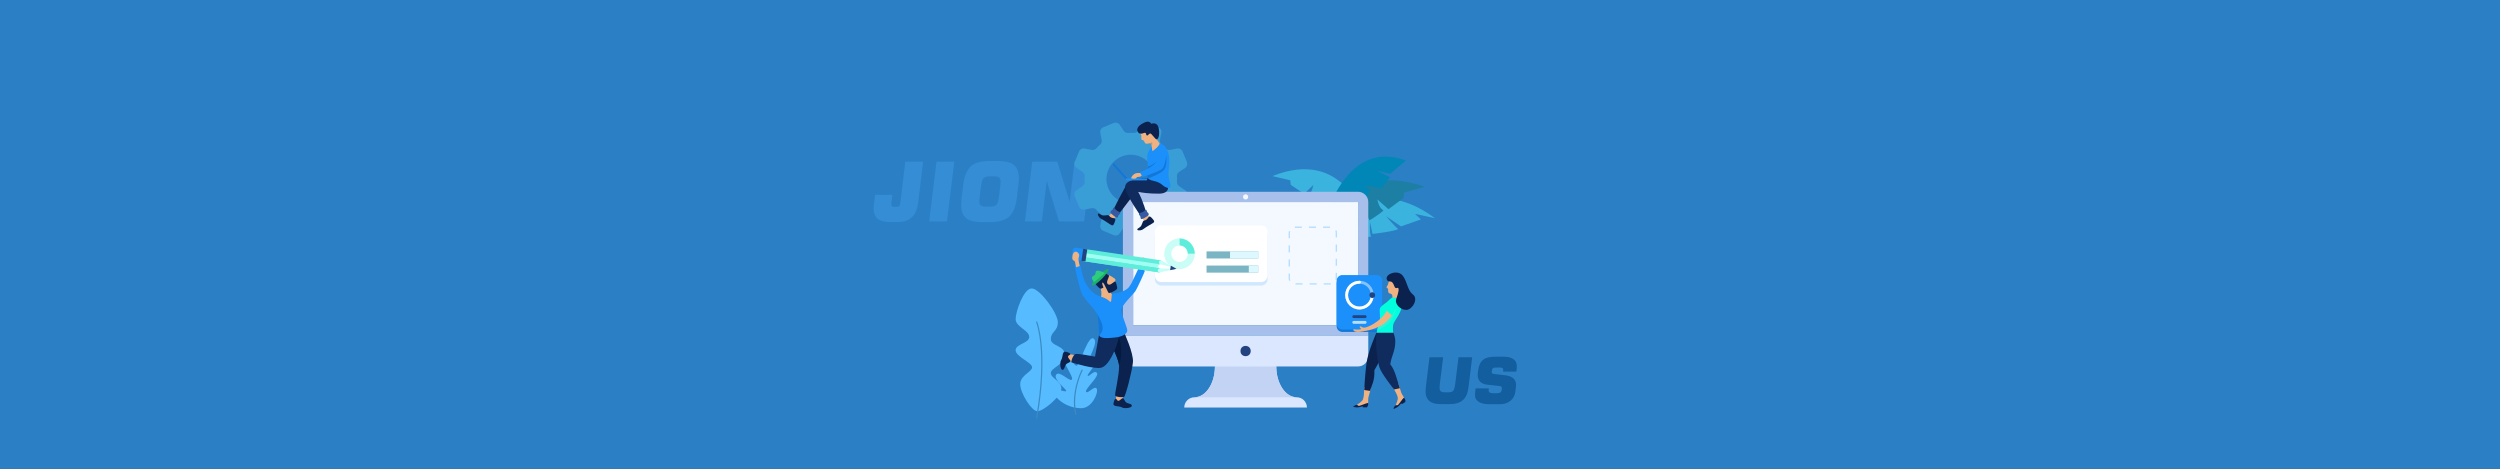 <?xml version="1.0" encoding="UTF-8"?>
<svg width="1920px" height="360px" viewBox="0 0 1920 360" version="1.1" xmlns="http://www.w3.org/2000/svg" xmlns:xlink="http://www.w3.org/1999/xlink">
    <rect x="0" y="0" width="1920" height="360" fill="#333333" stroke="none"/>
    <!-- Generator: Sketch 52.1 (67048) - http://www.bohemiancoding.com/sketch -->
    <title>us_banner</title>
    <desc>Created with Sketch.</desc>
    <defs>
        <rect id="path-1" x="0" y="0" width="1920" height="360"></rect>
    </defs>
    <g id="Page-1" stroke="none" stroke-width="1" fill="none" fill-rule="evenodd">
        <g id="人才招聘">
            <g id="Group-6">
                <mask id="mask-2" fill="white">
                    <use xlink:href="#path-1"></use>
                </mask>
                <use id="Rectangle-Copy-5" fill="#2B7FC5" fill-rule="nonzero" xlink:href="#path-1"></use>
                <path d="M708.958,124.199 L705.115,155.699 C703.897,165.569 698.752,170.504 689.68,170.504 L684.01,170.504 C679.768,170.504 676.639,169.832 674.623,168.488 C672.187,166.808 670.969,163.973 670.969,159.983 C670.969,159.017 671.053,157.883 671.221,156.581 L672.103,149.651 L685.333,149.651 L684.64,155.321 C684.556,155.993 684.514,156.518 684.514,156.896 C684.514,158.198 685.186,158.849 686.53,158.849 L688.735,158.849 C689.785,158.849 690.499,158.513 690.877,157.841 C691.129,157.379 691.339,156.539 691.507,155.321 L695.287,124.199 L708.958,124.199 Z M732.898,124.199 L727.291,170 L713.62,170 L719.227,124.199 L732.898,124.199 Z M782.479,137.051 C782.479,138.563 782.353,140.348 782.101,142.406 L780.967,151.73 C780.127,158.534 778.216,163.343 775.234,166.157 C772.126,169.097 767.191,170.567 760.429,170.567 L754.381,170.567 C748.921,170.567 744.973,169.706 742.537,167.984 C739.639,165.926 738.19,162.314 738.19,157.148 C738.19,155.594 738.316,153.788 738.568,151.73 L739.702,142.406 C740.542,135.56 742.453,130.72 745.435,127.885 C748.417,125.049 753.31,123.632 760.114,123.632 L766.162,123.632 C771.622,123.632 775.591,124.493 778.069,126.215 C781.009,128.273 782.479,131.885 782.479,137.051 Z M768.493,139.634 C768.493,137.828 767.989,136.631 766.981,136.043 C766.225,135.581 764.86,135.35 762.886,135.35 L760.618,135.35 C757.762,135.35 755.872,136.001 754.948,137.303 C754.318,138.185 753.793,140.222 753.373,143.414 L752.428,150.785 C752.218,152.423 752.113,153.662 752.113,154.502 C752.113,156.308 752.617,157.505 753.625,158.093 C754.381,158.555 755.746,158.786 757.72,158.786 L759.988,158.786 C762.802,158.786 764.692,158.135 765.658,156.833 C766.288,155.951 766.813,153.935 767.233,150.785 L768.178,143.414 C768.388,141.776 768.493,140.516 768.493,139.634 Z M838.234,124.199 L832.627,170 L813.286,170 L803.899,139.004 L800.119,170 L787.141,170 L792.748,124.199 L812.026,124.199 L821.476,154.88 L825.256,124.199 L838.234,124.199 Z" id="JION" fill="#358DD6" mask="url(#mask-2)"></path>
                <path d="M1130.621,274.377 L1128.024,295.79 C1127.697,298.534 1127.305,300.592 1126.848,301.964 C1125.541,305.949 1122.977,308.497 1119.155,309.608 C1117.358,310.131 1115.039,310.392 1112.197,310.392 L1107.493,310.392 C1104.814,310.392 1102.691,310.163 1101.123,309.706 C1098.836,309.053 1097.17,307.828 1096.125,306.031 C1095.276,304.594 1094.851,302.781 1094.851,300.592 C1094.851,299.547 1094.982,297.946 1095.243,295.79 L1097.84,274.377 L1108.326,274.377 L1105.778,295.055 C1105.647,296.1 1105.582,296.982 1105.582,297.701 C1105.582,299.204 1105.974,300.2 1106.758,300.69 C1107.379,301.115 1108.489,301.327 1110.09,301.327 L1111.854,301.327 C1113.977,301.327 1115.382,300.927 1116.068,300.127 C1116.754,299.326 1117.26,297.636 1117.587,295.055 L1120.135,274.377 L1130.621,274.377 Z M1164.921,281.384 C1164.921,281.907 1164.905,282.299 1164.872,282.56 L1164.529,285.402 L1154.386,285.402 L1154.484,284.569 C1154.582,283.622 1154.41,283.001 1153.969,282.707 C1153.528,282.413 1152.785,282.266 1151.74,282.266 L1149.535,282.266 C1148.424,282.266 1147.657,282.331 1147.232,282.462 C1146.448,282.723 1145.991,283.279 1145.86,284.128 L1145.664,285.549 C1145.533,286.398 1145.925,286.921 1146.84,287.117 C1147.199,287.182 1147.885,287.28 1148.898,287.411 L1155.856,288.195 C1161.507,288.816 1164.333,291.315 1164.333,295.692 C1164.333,295.855 1164.317,296.092 1164.284,296.402 C1164.251,296.713 1164.235,296.95 1164.235,297.113 L1163.843,300.445 C1163.484,303.581 1162.218,306.031 1160.045,307.795 C1157.873,309.559 1155.186,310.441 1151.985,310.441 L1144.194,310.441 C1140.307,310.441 1137.448,309.82 1135.619,308.579 C1133.594,307.272 1132.663,305.361 1132.826,302.846 L1132.924,301.18 L1133.267,298.289 L1143.41,298.289 L1143.312,299.122 C1143.279,299.416 1143.263,299.612 1143.263,299.71 C1143.263,300.69 1143.688,301.36 1144.537,301.719 C1145.06,301.915 1145.925,302.013 1147.134,302.013 L1149.535,302.013 C1151.789,302.013 1153.014,301.311 1153.21,299.906 L1153.406,298.387 C1153.537,297.472 1153.177,296.884 1152.328,296.623 C1151.903,296.492 1151.217,296.378 1150.27,296.28 L1142.626,295.496 C1137.465,294.973 1134.884,292.442 1134.884,287.901 C1134.884,287.28 1134.933,286.611 1135.031,285.892 L1135.325,283.736 C1135.815,280.241 1137.203,277.644 1139.49,275.945 C1141.319,274.606 1144.39,273.936 1148.702,273.936 L1154.435,273.936 C1161.426,273.936 1164.921,276.419 1164.921,281.384 Z" id="US" fill="#135E9E" mask="url(#mask-2)"></path>
                <g id="Group-7" mask="url(#mask-2)">
                    <g transform="translate(780, 93)">
                        <g id="plant_7_" transform="translate(0, 128)">
                            <path d="M50.375,92.501 C59,92.501 63.891,79.984 62.218,77.399 C60.545,74.814 55.267,81.923 54.108,79.855 C52.95,77.787 64.578,67.962 62.433,65.377 C60.287,62.791 56.297,68.738 55.396,67.575 C54.494,66.411 64.723,56.199 62.698,53.743 C60.674,51.287 58.458,57.75 56.67,56.329 C54.881,54.907 64.149,41.98 59.902,39.007 C55.654,36.034 49.346,59.173 46.901,59.819 C44.455,60.466 38.276,46.505 35.444,49.348 C32.612,52.193 45.227,68.868 43.168,70.548 C41.108,72.228 33.513,63.18 31.067,66.799 C28.621,70.419 39.563,78.304 38.791,79.338 C38.018,80.372 29.78,76.494 28.879,79.209 C27.976,81.923 36.859,92.501 50.375,92.501 Z" id="Path" fill="#56BBFF" fill-rule="nonzero"></path>
                            <path d="M46.202,97.537 C45.988,97.537 45.794,97.389 45.744,97.17 C41.888,80.319 50.513,63.262 50.6,63.092 C50.719,62.86 51.003,62.769 51.234,62.889 C51.465,63.008 51.555,63.293 51.436,63.525 C51.35,63.692 42.883,80.451 46.661,96.959 C46.718,97.213 46.56,97.467 46.307,97.525 C46.273,97.533 46.238,97.537 46.202,97.537 Z" id="Path" fill="#3A8BC2" fill-rule="nonzero"></path>
                            <path d="M35.136,77.43 C35.136,71.377 27.051,69.606 27.051,65.472 C27.051,61.338 37.783,59.124 37.783,51.594 C37.783,44.065 27.051,45.099 27.051,39.341 C27.051,33.584 32.417,33.584 32.417,26.498 C32.417,19.411 18.524,0.514 12.349,0.514 C6.175,0.514 0,18.23 0,24.136 C0,30.041 10.438,32.698 10.438,37.717 C10.438,42.736 0,43.048 0,47.986 C0,52.924 12.643,57.378 12.643,61.043 C12.643,64.709 3.528,67.096 3.528,74.035 C3.528,80.973 12.327,94.851 16.759,94.851 C21.191,94.851 35.136,83.483 35.136,77.43 Z" id="Path" fill="#56BBFF" fill-rule="nonzero"></path>
                            <path d="M16.172,100.49 C16.145,100.49 16.117,100.488 16.09,100.483 C15.835,100.438 15.664,100.193 15.709,99.936 C20.332,73.449 20.087,54.877 19.066,43.962 C17.965,32.172 15.758,26.582 15.736,26.527 C15.638,26.285 15.755,26.01 15.996,25.912 C16.237,25.814 16.512,25.931 16.608,26.173 C16.701,26.404 18.889,31.948 20.004,43.874 C21.029,54.847 21.277,73.509 16.636,100.099 C16.594,100.329 16.396,100.49 16.172,100.49 Z" id="Path" fill="#3A8BC2" fill-rule="nonzero"></path>
                        </g>
                        <g id="cog_2_" transform="translate(45, 1)">
                            <path d="M83.205,22.284 C82.523,20.638 80.775,19.702 79.028,20.048 L73.509,21.14 C72.208,21.398 70.862,20.944 69.983,19.951 C69.053,18.9 68.067,17.91 67.029,16.986 C66.04,16.105 65.591,14.766 65.848,13.466 L66.938,7.957 C67.284,6.21 66.348,4.462 64.703,3.781 L56.555,0.406 C54.91,-0.275 53.012,0.299 52.021,1.779 L48.896,6.445 C48.16,7.544 46.893,8.175 45.572,8.098 C44.185,8.017 42.788,8.02 41.386,8.105 C40.06,8.186 38.791,7.556 38.052,6.452 L34.922,1.779 C33.931,0.299 32.033,-0.275 30.388,0.406 L22.24,3.781 C20.595,4.462 19.659,6.21 20.005,7.958 L21.097,13.476 C21.354,14.777 20.901,16.123 19.908,17.002 C18.856,17.933 17.867,18.919 16.943,19.957 C16.062,20.946 14.723,21.395 13.423,21.138 L7.914,20.048 C6.167,19.702 4.419,20.638 3.738,22.283 L0.363,30.431 C-0.319,32.076 0.256,33.974 1.736,34.965 L6.401,38.089 C7.5,38.825 8.131,40.093 8.055,41.413 C7.975,42.801 7.977,44.198 8.063,45.6 C8.144,46.926 7.513,48.195 6.41,48.933 L1.736,52.064 C0.257,53.054 -0.318,54.952 0.364,56.598 L3.738,64.745 C4.42,66.39 6.168,67.326 7.915,66.981 L13.433,65.889 C14.735,65.632 16.081,66.085 16.959,67.078 C17.89,68.129 18.876,69.12 19.914,70.043 C20.904,70.924 21.352,72.263 21.095,73.563 L20.005,79.071 C19.659,80.819 20.595,82.567 22.24,83.248 L30.388,86.623 C32.033,87.305 33.931,86.73 34.922,85.251 L38.047,80.585 C38.783,79.486 40.05,78.854 41.37,78.931 C42.757,79.012 44.155,79.009 45.557,78.924 C46.882,78.844 48.151,79.473 48.891,80.577 L52.02,85.251 C53.011,86.731 54.909,87.305 56.554,86.624 L64.702,83.249 C66.347,82.567 67.283,80.819 66.937,79.072 L65.846,73.554 C65.589,72.253 66.041,70.907 67.034,70.028 C68.086,69.097 69.076,68.11 70,67.073 C70.881,66.083 72.22,65.635 73.519,65.892 L79.028,66.982 C80.775,67.327 82.524,66.392 83.205,64.746 L86.579,56.599 C87.261,54.954 86.686,53.056 85.207,52.065 L80.54,48.94 C79.442,48.204 78.81,46.937 78.887,45.616 C78.968,44.229 78.965,42.832 78.88,41.43 C78.799,40.105 79.429,38.835 80.533,38.097 L85.207,34.967 C86.686,33.976 87.261,32.078 86.579,30.433 L83.205,22.284 Z M50.62,60.773 C41.088,64.721 30.161,60.195 26.212,50.663 C22.264,41.132 26.79,30.204 36.322,26.256 C45.854,22.307 56.782,26.834 60.73,36.365 C64.678,45.897 60.151,56.825 50.62,60.773 Z" id="Shape" fill="#399DD6" fill-rule="nonzero"></path>
                        </g>
                        <g id="plant_6_" transform="translate(197, 27)">
                            <path d="M34.647,64.638 C34.647,64.638 68.383,5.628 125.119,47.589 L109.661,44.248 L114.266,48.518 L98.967,53.877 L87.508,46.029 C87.508,46.029 93.837,53.551 96.825,55.916 C93.594,57.8 77.117,59.651 77.117,59.651 L75.193,50.78 C75.193,50.78 74.664,58.394 75.966,61.738 L60.341,63.083 L58.112,57.289 L52.7,62.103 L34.647,64.638 Z" id="Path" fill="#3BB3DF" fill-rule="nonzero"></path>
                            <path d="M35.724,66.586 C35.724,66.586 50.569,0.198 117.127,23.433 L101.216,27.935 L101.005,32.011 L89.352,40.648 L80.739,33.111 C80.739,33.111 82.009,40.137 85.56,41.51 C83.028,44.269 74.826,49.209 74.826,49.209 L70.375,41.307 C70.375,41.307 69.308,46.584 71.537,49.391 L59.811,57.47 L55.975,52.597 L57.993,58.69 L35.724,66.586 Z" id="Path" fill="#1C7FA3" fill-rule="nonzero"></path>
                            <path d="M71.252,48.924 C71.252,48.924 56.007,-7.12 0.197,15.233 L13.932,18.465 L14.27,21.932 L24.538,28.852 L31.583,22.097 C31.583,22.097 30.776,28.137 27.804,29.443 C30.07,31.699 37.252,35.598 37.252,35.598 L40.736,28.689 C40.736,28.689 41.852,33.149 40.063,35.628 L50.371,42.069 L53.449,37.768 L51.968,43.041 L71.252,48.924 Z" id="Path" fill="#3BB3DF" fill-rule="nonzero"></path>
                            <path d="M35.68,66.586 C35.68,66.586 49.309,-16.347 102.745,3.276 L90.549,13.501 L80.441,11.059 L90.607,16.071 L84.088,24.4 L70.223,22.309 L75.399,25.879 L69.629,37.138 L62.399,32.974 C62.399,32.974 62.766,38.346 65.657,40.459 L56.489,51.374 L51.503,47.699 L55.06,53.035 L35.68,66.586 Z" id="Path" fill="#0087B7" fill-rule="nonzero"></path>
                        </g>
                        <g id="desktop" transform="translate(82, 54)">
                            <rect id="Rectangle" fill="#F3F9FF" fill-rule="nonzero" x="8.247" y="8.17" width="172.742" height="94.698"></rect>
                            <path d="M188.841,110.76 L188.841,8.17 C188.841,3.812 185.326,0.279 180.989,0.279 L8.247,0.279 C3.911,0.279 0.395,3.811 0.395,8.17 L0.395,110.76 L188.841,110.76 Z M8.247,8.17 L180.989,8.17 L180.989,102.868 L8.247,102.868 L8.247,8.17 Z" id="Shape" fill="#A7BFEB" fill-rule="nonzero"></path>
                            <path d="M0.395,110.759 L0.395,126.542 C0.395,130.9 3.911,134.434 8.247,134.434 L71.062,134.434 C71.062,147.509 64.032,158.108 55.359,158.108 C51.022,158.108 47.507,161.642 47.507,166 L141.729,166 C141.729,161.642 138.214,158.108 133.877,158.108 C125.204,158.108 118.174,147.509 118.174,134.434 L180.989,134.434 C185.325,134.434 188.841,130.9 188.841,126.542 L188.841,110.759 L0.395,110.759 Z" id="Path" fill="#DAE7FF" fill-rule="nonzero"></path>
                            <path d="M55.359,158.108 L133.878,158.108 C125.205,158.108 118.174,147.509 118.174,134.434 L71.063,134.434 C71.062,147.509 64.032,158.108 55.359,158.108 Z" id="Path" fill="#C3D3F3" fill-rule="nonzero"></path>
                            <ellipse id="Oval" fill="#224380" fill-rule="nonzero" cx="94.618" cy="122.597" rx="3.926" ry="3.946"></ellipse>
                            <ellipse id="Oval" fill="#F3F9FF" fill-rule="nonzero" cx="94.618" cy="4.224" rx="1.963" ry="1.973"></ellipse>
                            <path d="M154.627,71.57 L154.627,70.497 L160.038,70.497 L160.062,71.272 L160.05,71.57 L154.627,71.57 Z M149.216,71.57 L143.805,71.57 L143.805,70.497 L149.216,70.497 L149.216,71.57 Z M138.395,71.57 L132.983,71.57 L132.983,70.497 L138.395,70.497 L138.395,71.57 Z M128.08,68.751 C127.791,68.117 127.644,67.441 127.644,66.739 L127.644,63.146 L128.712,63.146 L128.712,66.739 C128.712,67.285 128.826,67.812 129.051,68.304 L128.08,68.751 Z M164.635,68.152 L163.613,67.839 C163.721,67.483 163.776,67.114 163.776,66.739 L163.776,62.576 L164.844,62.576 L164.844,66.739 C164.844,67.22 164.774,67.695 164.635,68.152 Z M128.713,57.708 L127.645,57.708 L127.645,52.27 L128.713,52.27 L128.713,57.708 Z M164.844,57.139 L163.776,57.139 L163.776,51.7 L164.844,51.7 L164.844,57.139 Z M128.713,46.832 L127.645,46.832 L127.645,41.394 L128.713,41.394 L128.713,46.832 Z M164.844,46.262 L163.776,46.262 L163.776,40.824 L164.844,40.824 L164.844,46.262 Z M128.713,35.956 L127.645,35.956 L127.645,31.81 C127.645,31.322 127.717,30.84 127.86,30.378 L128.88,30.696 C128.769,31.055 128.713,31.43 128.713,31.809 L128.713,35.956 Z M164.844,35.386 L163.776,35.386 L163.776,31.81 C163.776,31.259 163.66,30.728 163.431,30.232 L164.4,29.78 C164.695,30.419 164.844,31.102 164.844,31.81 L164.844,35.386 Z M159.488,28.052 L154.077,28.052 L154.077,26.979 L159.488,26.979 L159.488,28.052 Z M148.667,28.052 L143.255,28.052 L143.255,26.979 L148.667,26.979 L148.667,28.052 Z M137.844,28.052 L132.45,28.052 L132.436,27.121 L132.437,26.979 L137.844,26.979 L137.844,28.052 Z" id="Shape" fill="#B8DDFE" fill-rule="nonzero"></path>
                            <g id="Group" transform="translate(24.387, 25.624)" fill-rule="nonzero">
                                <path d="M82.095,46.7 L5.582,46.7 C2.797,46.7 0.54,44.431 0.54,41.632 L0.54,8.252 C0.54,5.452 2.798,3.184 5.582,3.184 L82.095,3.184 C84.88,3.184 87.138,5.453 87.138,8.252 L87.138,41.632 C87.137,44.431 84.88,46.7 82.095,46.7 Z" id="Path" fill="#D0E7FE"></path>
                                <path d="M82.095,44.016 L5.582,44.016 C2.797,44.016 0.54,41.747 0.54,38.948 L0.54,5.568 C0.54,2.769 2.798,0.5 5.582,0.5 L82.095,0.5 C84.88,0.5 87.138,2.769 87.138,5.568 L87.138,38.948 C87.137,41.747 84.88,44.016 82.095,44.016 Z" id="Path" fill="#FFFFFF"></path>
                                <polygon id="Rectangle" fill="#7BB5C4" transform="translate(60.076, 23.165) rotate(-90) translate(-60.076, -23.165) " points="57.357 3.32 62.796 3.32 62.796 43.011 57.357 43.011"></polygon>
                                <polygon id="Rectangle" fill="#DEF8FF" transform="translate(69.096, 23.165) rotate(-90) translate(-69.096, -23.165) " points="66.376 12.34 71.816 12.34 71.816 33.99 66.376 33.99"></polygon>
                                <polygon id="Rectangle" fill="#7BB5C4" transform="translate(60.076, 34.045) rotate(-90) translate(-60.076, -34.045) " points="57.356 14.199 62.796 14.199 62.796 53.89 57.356 53.89 57.356 52.42"></polygon>
                                <polygon id="Rectangle" fill="#DEF8FF" transform="translate(76.313, 34.045) rotate(-90) translate(-76.313, -34.045) " points="73.593 30.437 79.033 30.437 79.033 37.653 73.593 37.653"></polygon>
                                <path d="M19.483,34.043 C13.017,34.043 7.756,28.756 7.756,22.257 C7.756,15.759 13.017,10.471 19.483,10.471 L19.483,15.911 C16.001,15.911 13.168,18.758 13.168,22.257 C13.168,25.757 16.001,28.604 19.483,28.604 C22.964,28.604 25.797,25.757 25.797,22.257 L31.209,22.257 C31.209,28.756 25.948,34.043 19.483,34.043 Z" id="Path" fill="#C9FDF6"></path>
                                <path d="M31.209,22.258 L25.797,22.258 C25.797,18.759 22.964,15.911 19.483,15.911 L19.483,10.472 C25.948,10.472 31.209,15.759 31.209,22.258 Z" id="Path" fill="#5DEDDA"></path>
                            </g>
                        </g>
                        <g id="man_with_pencil" transform="translate(34, 97)">
                            <polygon id="Path" fill="#F1B282" fill-rule="nonzero" points="10.77 88.056 4.306 86.626 5.245 81.639 11.86 82.804"></polygon>
                            <path d="M7.978,82.148 C8.17,80.901 4.689,80.18 4.021,80.076 C2.874,79.898 2.396,81.382 2.222,82.072 C2.047,82.762 1.797,85.415 0.878,86.749 C-0.041,88.084 0.126,93.706 1.831,93.999 C3.535,94.292 3.562,91.357 4.656,89.934 C5.597,88.708 7.976,88.397 8.12,87.454 C8.26,86.542 6.088,85.045 6.267,83.877 C6.446,82.709 7.891,82.722 7.978,82.148 Z" id="Path" fill="#0B224E" fill-rule="nonzero"></path>
                            <polygon id="Path" fill="#F1B282" fill-rule="nonzero" points="48.841 113.14 47.692 119.619 42.635 118.91 43.51 112.293"></polygon>
                            <path d="M39.214,46.061 L30.464,40.555 C30.464,40.555 32.953,37.657 31.364,31.692 C31.389,31.689 31.413,31.683 31.434,31.677 C32.751,31.264 33.582,30.988 33.305,30.438 C33.028,29.887 31.781,27.134 32.889,26.997 C33.997,26.86 36.907,35.255 37.808,35.118 C38.029,35.084 38.539,34.927 39.178,34.683 C39.177,35.347 39.873,36.13 41.255,37.238 C43.056,38.683 39.214,46.061 39.214,46.061 Z" id="Path" fill="#F1B282" fill-rule="nonzero"></path>
                            <path d="M42.255,26.251 C41.313,28.069 39.193,30.507 39.193,30.507 L39.193,34.361 C39.193,34.361 39.178,34.48 39.178,34.683 C38.537,34.926 38.027,35.083 37.808,35.118 C36.907,35.255 33.997,26.859 32.889,26.996 C31.78,27.134 33.027,29.887 33.304,30.437 C33.582,30.988 32.75,31.263 31.434,31.676 C31.411,31.683 31.388,31.688 31.363,31.691 C31.255,31.288 31.129,30.869 30.982,30.437 C28.663,23.624 35.729,20.288 35.729,20.288 C35.735,20.29 35.742,20.292 35.747,20.296 C35.843,20.343 36.298,20.562 36.936,20.884 C38.826,21.84 42.305,23.71 42.657,24.657 C42.787,25.006 42.599,25.587 42.255,26.251 Z" id="Path" fill="#F1B282" fill-rule="nonzero"></path>
                            <path d="M49.169,64.987 C49.169,64.987 56.79,81.366 56.097,88.249 C55.404,95.131 50.416,114.676 49.169,114.951 C47.922,115.227 43.011,114.951 42.457,113.85 C41.902,112.749 45.705,97.884 45.428,90.864 C45.151,83.844 35.729,68.29 35.729,68.29 L49.169,64.987 Z" id="Path" fill="#0B224E" fill-rule="nonzero"></path>
                            <path d="M39.468,74.982 C42.037,79.886 45.044,86.374 45.397,90.424 C49.589,79.777 44.863,66.739 44.863,66.739 L39.468,74.982 Z" id="Path" fill="#03193F" fill-rule="nonzero"></path>
                            <path d="M30.464,64.987 L26.967,83.874 C22.253,82.981 13.22,81.376 11.844,81.913 C10.162,82.568 8.103,88.111 9.073,88.386 C10.043,88.662 26.668,93.775 31.814,92.378 C37.374,90.87 43.073,79.164 45.705,67.602 L30.464,64.987 Z" id="Path" fill="#102B5E" fill-rule="nonzero"></path>
                            <path d="M62.054,16.673 C62.054,16.673 61.639,12.681 61.5,11.03 C61.362,9.378 63.163,7.451 64.272,7.726 C65.38,8.002 67.043,9.241 66.904,11.167 C66.765,13.095 65.519,17.499 64.272,18.05 C63.024,18.601 62.054,16.673 62.054,16.673 Z" id="Path" fill="#F1B282" fill-rule="nonzero"></path>
                            <path d="M39.178,34.683 C38.538,34.926 38.028,35.083 37.808,35.118 C36.907,35.255 33.998,26.859 32.889,26.996 C31.78,27.134 33.028,29.887 33.305,30.437 C33.582,30.988 32.751,31.263 31.434,31.676 C31.412,31.683 31.389,31.688 31.364,31.691 C29.986,31.906 26.239,26.721 26.239,26.721 L33.721,19.701 C33.721,19.701 34.703,19.886 35.73,20.288 C35.735,20.29 35.742,20.292 35.748,20.296 C36.158,20.456 36.573,20.651 36.937,20.884 C37.129,21.006 37.308,21.139 37.462,21.284 C38.639,22.385 35.037,26.171 36.63,28.028 C38.224,29.887 40.718,26.927 41.965,26.317 C42.067,26.268 42.164,26.246 42.256,26.25 C43.279,26.289 43.662,29.476 44.043,31.057 C44.357,32.357 41.152,33.932 39.178,34.683 Z" id="Path" fill="#0B224E" fill-rule="nonzero"></path>
                            <ellipse id="Oval" fill="#1EAF69" fill-rule="nonzero" transform="translate(30.981, 22.868) rotate(-45) translate(-30.981, -22.868) " cx="30.981" cy="22.868" rx="8.863" ry="1.803"></ellipse>
                            <path d="M26.238,26.722 C26.238,26.722 23.467,23.487 25.13,22.317 C26.793,21.147 25.684,22.042 26.793,21.147 C27.901,20.253 26.654,18.738 28.247,17.982 C29.841,17.225 34.552,19.702 34.552,19.702 L26.238,26.722 Z" id="Path" fill="#2CCD7F" fill-rule="nonzero"></path>
                            <path d="M11.413,14.127 C11.412,13.347 14.322,11.237 15.154,12.613 C15.986,13.989 17.371,22.386 18.757,25.414 C20.142,28.442 24.16,36.15 31.503,37.802 C37.045,39.453 38.154,41.931 38.985,41.794 C39.816,41.656 39.401,36.288 40.232,35.737 C41.063,35.187 49.515,35.049 53.118,30.369 C56.72,25.689 59.769,15.503 61.293,15.503 C62.817,15.503 65.311,17.431 65.172,18.256 C65.033,19.082 59.537,31.185 58.106,33.397 C56.235,36.288 47.022,44.684 47.161,48.263 C47.299,51.841 51.594,60.926 51.733,63.679 C51.872,66.432 47.854,68.634 42.45,69.184 C37.046,69.735 30.534,70.56 29.98,66.844 C29.426,63.128 29.911,56.177 28.664,51.773 C27.417,47.368 18.272,39.935 16.332,34.292 C14.392,28.648 11.414,14.907 11.413,14.127 Z" id="Path" fill="#1B90FB" fill-rule="nonzero"></path>
                            <path d="M32.884,62.057 C32.835,64.564 31.447,66.335 30.138,67.453 C30.065,67.265 30.012,67.062 29.98,66.844 C29.426,63.128 29.91,56.177 28.663,51.773 C28.505,51.215 28.221,50.611 27.843,49.966 C27.997,50.187 32.975,57.361 32.884,62.057 Z" id="Path" fill="#1277D7" fill-rule="nonzero"></path>
                            <path d="M43.025,116.175 C41.762,116.041 41.193,119.528 41.118,120.196 C40.99,121.342 42.504,121.75 43.206,121.892 C43.908,122.034 46.587,122.163 47.97,123.016 C49.353,123.868 54.998,123.451 55.217,121.746 C55.435,120.041 52.483,120.145 51.003,119.124 C49.728,118.245 49.309,115.898 48.355,115.797 C47.43,115.699 46.023,117.921 44.84,117.796 C43.657,117.671 43.606,116.236 43.025,116.175 Z" id="Path" fill="#0B224E" fill-rule="nonzero"></path>
                            <g id="Group" transform="translate(8.956, 0)" fill-rule="nonzero">
                                <path d="M3.414,0.238 L10.522,1.296 L9.126,10.557 L2.018,9.499 C0.795,9.317 -0.048,8.185 0.135,6.97 L0.868,2.109 C1.051,0.893 2.191,0.056 3.414,0.238 Z" id="Path" fill="#1B90FB"></path>
                                <polygon id="Rectangle" fill="#5DEDDA" transform="translate(39.003, 10.269) rotate(98.517) translate(-39.003, -10.269) " points="34.291 -19.24 43.657 -19.231 43.714 39.777 34.348 39.768"></polygon>
                                <polygon id="Rectangle" fill="#A0FFF2" transform="translate(39.003, 10.268) rotate(98.517) translate(-39.003, -10.268) " points="37.413 -19.237 40.536 -19.234 40.592 39.774 37.47 39.771"></polygon>
                                <polygon id="Rectangle" fill="#5DEDDA" transform="translate(38.537, 13.355) rotate(98.517) translate(-38.537, -13.355) " points="36.948 -16.15 40.07 -16.147 40.127 42.861 37.004 42.858"></polygon>
                                <path d="M68.887,9.977 C68.028,9.849 67.229,10.437 67.1,11.29 C66.972,12.142 67.563,12.937 68.421,13.064 L80.618,16.456 L68.887,9.977 Z" id="Path" fill="#C6FFF8"></path>
                                <path d="M80.618,16.457 L68.421,13.064 C67.563,12.937 66.763,13.524 66.635,14.377 C66.507,15.229 67.098,16.024 67.956,16.151 L80.618,16.457 Z" id="Path" fill="#FFFFFF"></path>
                                <path d="M80.618,16.457 L67.956,16.152 C67.098,16.024 66.298,16.612 66.17,17.464 C66.041,18.316 66.633,19.111 67.491,19.238 L80.618,16.457 Z" id="Path" fill="#C6FFF8"></path>
                                <polygon id="Path" fill="#224380" points="75.696 17.5 80.618 16.457 76.219 14.027"></polygon>
                                <polygon id="Rectangle" fill="#224380" transform="translate(9.823, 5.922) rotate(-171.483) translate(-9.823, -5.922) " points="8.257 1.241 11.399 1.238 11.39 10.604 8.248 10.607"></polygon>
                            </g>
                            <path d="M15.223,14.333 C15.223,14.333 14.392,10.755 14.253,9.241 C14.114,7.726 15.223,6.625 14.669,5.249 C13.708,2.861 10.373,1.945 9.681,6.487 C8.988,11.03 11.205,9.378 11.621,11.305 C12.037,13.232 12.452,15.297 12.452,15.297 L15.223,14.333 Z" id="Path" fill="#F1B282" fill-rule="nonzero"></path>
                        </g>
                        <g id="woman_3_" transform="translate(246, 116)">
                            <path d="M31.21,4.079 L4.926,4.079 C2.507,4.079 0.546,6.051 0.546,8.483 L0.546,41.511 C0.546,43.943 2.507,45.915 4.926,45.915 L31.21,45.915 C33.63,45.915 35.591,43.943 35.591,41.511 L35.591,8.483 C35.59,6.051 33.629,4.079 31.21,4.079 Z" id="Path" fill="#1277D7" fill-rule="nonzero"></path>
                            <path d="M31.21,2.24 L4.926,2.24 C2.507,2.24 0.546,4.212 0.546,6.644 L0.546,39.672 C0.546,42.104 2.507,44.075 4.926,44.075 L31.21,44.075 C33.63,44.075 35.591,42.104 35.591,39.672 L35.591,6.644 C35.59,4.212 33.629,2.24 31.21,2.24 Z" id="Path" fill="#1B90FB" fill-rule="nonzero"></path>
                            <path d="M18.068,28.663 C12.03,28.663 7.116,23.724 7.116,17.653 C7.116,11.584 12.029,6.644 18.068,6.644 C24.106,6.644 29.019,11.583 29.019,17.653 C29.019,23.723 24.106,28.663 18.068,28.663 Z M18.068,8.846 C13.236,8.846 9.307,12.795 9.307,17.653 C9.307,22.51 13.236,26.46 18.068,26.46 C22.9,26.46 26.829,22.51 26.829,17.653 C26.829,12.795 22.9,8.846 18.068,8.846 Z" id="Shape" fill="#85C3FE" fill-rule="nonzero"></path>
                            <path d="M18.068,28.663 C12.03,28.663 7.116,23.724 7.116,17.653 C7.116,11.584 12.029,6.644 18.068,6.644 C18.673,6.644 19.163,7.137 19.163,7.745 C19.163,8.353 18.673,8.846 18.068,8.846 C13.236,8.846 9.307,12.795 9.307,17.653 C9.307,22.51 13.236,26.46 18.068,26.46 C22.9,26.46 26.829,22.51 26.829,17.653 C26.829,17.044 27.319,16.552 27.924,16.552 C28.529,16.552 29.019,17.045 29.019,17.653 C29.019,23.723 24.106,28.663 18.068,28.663 Z" id="Path" fill="#FFFFFF" fill-rule="nonzero"></path>
                            <ellipse id="Oval" fill="#224380" fill-rule="nonzero" cx="27.924" cy="17.653" rx="2.19" ry="2.202"></ellipse>
                            <path d="M22.448,33.066 L13.687,33.066 C13.085,33.066 12.592,33.561 12.592,34.167 C12.592,34.772 13.085,35.268 13.687,35.268 L22.448,35.268 C23.051,35.268 23.543,34.772 23.543,34.167 C23.543,33.561 23.051,33.066 22.448,33.066 Z" id="Path" fill="#224380" fill-rule="nonzero"></path>
                            <path d="M22.448,37.47 L13.687,37.47 C13.085,37.47 12.592,37.965 12.592,38.571 C12.592,39.176 13.085,39.672 13.687,39.672 L22.448,39.672 C23.051,39.672 23.543,39.176 23.543,38.571 C23.543,37.965 23.051,37.47 22.448,37.47 Z" id="Path" fill="#BADDFE" fill-rule="nonzero"></path>
                            <g id="Group" transform="translate(12.778, 0)" fill-rule="nonzero">
                                <path d="M28.66,6.532 C27.401,6.956 27.496,9.126 27.103,9.758 C26.711,10.389 26.068,11.263 26.106,11.756 C26.144,12.25 27.405,12.231 27.306,13.439 C27.207,14.648 27.194,16.15 29.032,16.529 C30.869,16.907 30.578,18.558 30.648,20.12 C30.717,21.683 30.949,22.134 31.579,22.104 C31.932,22.088 33.728,21.739 35.654,20.308 C37.165,19.185 38.93,15.9 38.614,14.018 C38.004,10.393 36.661,7.456 33.726,6.631 C30.791,5.807 29.724,6.175 28.66,6.532 Z" id="Path" fill="#F1B282"></path>
                                <path d="M7.333,98.774 C8.934,97.121 8.864,90.879 8.98,88.078 L14.11,89.069 C13.483,91.232 12.451,94.837 12.183,96.049 C11.792,97.823 12.13,100.86 11.808,101.602 C11.487,102.344 3.886,103.196 3.886,103.196 L2.643,102.321 C2.643,102.321 5.349,100.821 7.333,98.774 Z" id="Path" fill="#F1B282"></path>
                                <path d="M11.722,100.478 C12.448,100.562 11.843,103.105 10.977,103.865 C11.004,103.866 7.778,103.829 7.778,103.829 L7.834,102.996 C7.834,102.996 4.921,103.997 3.377,103.891 C1.791,103.783 0.494,103.593 0.512,103.333 C0.536,102.968 2.673,101.856 3.133,101.887 C3.767,101.93 4.356,102.747 4.899,102.756 C5.441,102.766 11.129,100.411 11.722,100.478 Z" id="Path" fill="#0B224E"></path>
                                <path d="M34.733,97.408 C35.193,95.147 31.781,89.932 30.374,87.512 L35.223,85.562 C35.858,87.722 36.926,91.317 37.352,92.482 C37.976,94.187 39.892,96.56 40.02,97.359 C40.148,98.158 34.208,103.002 34.208,103.002 L32.692,102.94 C32.692,102.94 34.163,100.207 34.733,97.408 Z" id="Path" fill="#F1B282"></path>
                                <path d="M39.343,96.46 C39.999,96.135 40.856,98.605 40.535,99.714 C40.559,99.701 37.824,101.421 37.824,101.421 L37.423,100.688 C37.423,100.688 35.51,103.113 34.154,103.862 C32.761,104.632 31.567,105.175 31.442,104.948 C31.267,104.627 32.468,102.53 32.871,102.307 C33.428,101.999 34.363,102.367 34.825,102.081 C35.286,101.795 38.808,96.724 39.343,96.46 Z" id="Path" fill="#0B224E"></path>
                                <path d="M31.281,46.497 L18.332,46.497 C18.332,46.497 11.986,60.45 10.699,69.934 C9.413,79.417 8.959,90.526 8.959,90.526 L13.503,91.206 C14.559,86.591 17.066,84.191 16.726,75.382 C18.61,71.872 21.333,67.175 21.333,67.175 L31.281,46.497 Z" id="Path" fill="#0B224E"></path>
                                <path d="M28.945,70.765 C29.827,64.302 32.803,60.716 32.803,53.218 C32.803,49.454 31.281,46.497 31.281,46.497 L18.332,46.497 C18.332,46.497 16.97,60.349 20.537,72.878 C21.928,77.764 31.872,90.113 31.872,90.113 L36.329,89.159 C33.808,82.313 33.025,76.02 28.945,70.765 Z" id="Path" fill="#102B5E"></path>
                                <path d="M38.038,25.084 C38.511,19.56 32.052,19.457 30.79,19.458 C30.239,19.458 28.87,20.502 27.475,21.937 C25.993,23.702 21.226,26.015 20.875,28.367 C20.583,30.323 21.626,34.37 20.573,39.153 C19.31,43.184 18.332,46.498 18.332,46.498 L31.281,46.498 C31.281,46.498 30.402,42.003 31.624,39.158 C32.846,36.312 37.524,31.074 38.038,25.084 Z" id="Path" fill="#01FFDD"></path>
                                <path d="M33.295,27.541 C33.295,27.541 32.555,39.015 21.019,43.635 C20.261,43.941 19.569,44.213 18.942,44.458 C19.307,43.239 19.817,41.569 20.397,39.716 L30.197,33.332 C30.197,33.332 32.265,29.827 33.295,27.541 Z" id="Path" fill="#2CF3D9"></path>
                                <path d="M30.195,33.331 C30.195,33.331 26.096,38.719 22.491,40.709 C15.188,44.739 9.167,45.229 9.167,45.229 C9.167,45.229 1.553,47.296 0.537,44.373 C0.174,43.328 2.681,44.459 5.983,43.898 C7.055,43.683 5.854,42.864 5.469,42.217 C5.082,41.571 6.112,41.312 7.613,42.39 C9.113,43.467 14.988,41.053 20.133,36.872 C25.181,32.771 26.161,29.601 26.161,29.601 L30.195,33.331 Z" id="Path" fill="#F1B282"></path>
                                <path d="M28.348,7.148 C28.348,7.148 26.15,7 26.15,4.809 C26.15,0.876 35.065,-1.959 38.618,2.819 C42.171,7.597 42.086,13.96 46.417,17.254 C50.749,20.548 45.936,28.886 41.364,29.007 C36.791,29.129 32.099,24.552 33.543,20.56 C34.987,16.569 36.591,11.206 33.984,12.174 C31.377,13.142 32.458,6.96 28.348,7.148 Z" id="Path" fill="#0B224E"></path>
                            </g>
                        </g>
                        <g id="man_laptop" transform="translate(63, 0)">
                            <path d="M12.806,32.803 L22.927,44.083 C23.205,44.393 23.182,44.872 22.876,45.154 C22.57,45.436 22.097,45.413 21.819,45.103 L11.698,33.824 C11.42,33.514 11.442,33.034 11.748,32.752 C12.055,32.471 12.528,32.494 12.806,32.803 Z" id="Path" fill="#1277D7" fill-rule="nonzero"></path>
                            <polygon id="Path" fill="#F1B282" fill-rule="nonzero" points="37.705 70.842 40.053 74.158 36.359 77.637 33.9 73.791"></polygon>
                            <polygon id="Path" fill="#F1B282" fill-rule="nonzero" points="14.846 72.282 11.379 76.505 7.754 73.627 11.583 69.832"></polygon>
                            <path d="M28.798,54.998 L15.012,73.023 L11.215,69.724 C11.215,69.724 20.73,50.282 23.337,47.536 C25.943,44.79 29.111,50.35 28.798,54.998 Z" id="Path" fill="#0B224E" fill-rule="nonzero"></path>
                            <path d="M53.921,49.235 C52.779,45.565 40.26,44.037 40.26,44.037 C38.106,43.903 21.426,43.538 21.148,50.298 C20.908,56.138 34.024,74.203 34.024,74.203 L37.808,71.866 C37.808,71.866 34.679,60.362 31.07,54.315 C33.924,54.944 39.101,55.744 46.966,55.73 C56.121,55.714 53.921,49.235 53.921,49.235 Z" id="Path" fill="#102B5E" fill-rule="nonzero"></path>
                            <path d="M55.758,48.467 C52.556,37.621 56.288,36.331 54.69,26.543 C53.091,16.755 46.221,16.684 46.221,16.684 C40.045,19.15 38.362,24.298 38.089,26.743 C37.836,29.019 38.607,32.681 38.607,35.039 C38.607,42.059 37.34,44.038 41.042,45.444 C41.315,45.547 46.855,46.44 49.478,48.866 C52.674,51.824 57.01,52.705 55.758,48.467 Z" id="Path" fill="#1B90FB" fill-rule="nonzero"></path>
                            <path d="M50.611,37.898 C48.846,39.723 42.117,43.015 38.652,44.038 C38.627,43.995 38.605,43.951 38.584,43.907 C38.005,42.708 38.01,40.896 38.218,38.769 C38.268,38.262 38.418,36.826 38.607,35.038 C45.06,32.914 49.601,25.839 52.557,25.998 C52.556,25.998 54.015,34.378 50.611,37.898 Z" id="Path" fill="#1277D7" fill-rule="nonzero"></path>
                            <path d="M37.341,45.554 L22.296,45.554 C21.883,45.554 21.548,45.215 21.548,44.796 C21.548,44.377 21.883,44.038 22.296,44.038 L37.341,44.038 C37.754,44.038 38.089,44.377 38.089,44.796 C38.089,45.215 37.754,45.554 37.341,45.554 Z" id="Path" fill="#1B90FB" fill-rule="nonzero"></path>
                            <path d="M33.147,39.982 C33.147,39.982 29.915,39.402 28.091,40.669 C26.266,41.937 25.171,44.032 26.266,44.119 C27.361,44.207 27.725,44.402 28.977,44.119 C30.228,43.837 29.29,42.887 31.479,42.834 C33.668,42.781 34.241,41.355 34.241,41.355 C34.241,41.355 34.185,40.095 33.147,39.982 Z" id="Path" fill="#F1B282" fill-rule="nonzero"></path>
                            <path d="M45.815,25.538 C45.692,28.216 46.453,30.721 42.33,34.051 C38.501,37.144 32.41,39.289 32.41,39.289 L34.435,42.836 C34.435,42.836 47.901,38.636 49.708,36.523 C51.515,34.411 52.549,28.507 52.557,26.524 C52.579,20.698 46.247,16.122 45.815,25.538 Z" id="Path" fill="#1B90FB" fill-rule="nonzero"></path>
                            <path d="M32.785,8.294 C32.602,10.104 33.463,10.636 33.549,11.322 C33.636,12.008 33.399,13.586 33.663,14.157 C33.927,14.728 34.822,14.4 35.4,15.037 C35.977,15.673 36.005,16.844 37.058,17.3 C38.11,17.755 40.348,16.473 40.754,17.206 C42.1,19.636 41.572,22.56 42.1,22.938 C42.467,23.2 48.477,18.132 47.484,16.906 C46.22,15.346 45.43,14.505 45.063,12.625 C44.695,10.745 42.587,4.199 40.068,4.474 C37.549,4.748 32.979,6.373 32.785,8.294 Z" id="Path" fill="#F1B282" fill-rule="nonzero"></path>
                            <path d="M47.034,6.346 C47.698,11.323 46.507,13.706 45.478,14.006 C44.163,14.391 41.396,9.03 40.163,9.516 C39.301,9.857 38.441,11.397 37.728,11.03 C37.122,10.719 37.422,8.413 35.735,9.079 C32.23,10.463 31.124,9.142 30.465,7.429 C29.998,5.319 31.736,3.306 34.408,1.867 C36.668,0.65 39.346,-0.713 41.226,2.085 C41.226,2.085 46.176,-0.089 47.034,6.346 Z" id="Path" fill="#0B224E" fill-rule="nonzero"></path>
                            <path d="M41.463,19.105 C41.314,18.472 41.095,17.822 40.753,17.204 C40.465,16.686 39.253,17.184 38.201,17.345 C38.603,17.269 40.793,16.842 41.771,16.137 C41.77,16.137 42.411,17.465 41.463,19.105 Z" id="Path" fill="#CD916A" fill-rule="nonzero"></path>
                            <path d="M9.889,69.565 C9.591,70.767 10.9,71.378 11.567,72.026 C12.234,72.675 14.678,74.748 15.231,74.069 C15.785,73.389 15.741,72.61 16.141,72.075 C16.54,71.54 17.598,71.208 17.24,70.39 C16.881,69.571 15.603,69.314 14.838,68.86 C14.28,68.527 12.794,66.371 12.331,66.566 C11.868,66.762 11.789,67.648 11.435,68.029 C10.91,68.596 10.121,68.631 9.889,69.565 Z" id="Path" fill="#355AA2" fill-rule="nonzero"></path>
                            <path d="M39.216,71.46 C39.326,72.694 37.939,73.09 37.18,73.625 C36.42,74.16 33.686,75.82 33.245,75.062 C32.803,74.303 32.966,73.54 32.655,72.949 C32.343,72.357 31.348,71.861 31.829,71.11 C32.31,70.358 33.613,70.307 34.437,69.979 C35.04,69.739 36.841,67.845 37.268,68.111 C37.695,68.378 37.636,69.265 37.927,69.698 C38.358,70.341 39.132,70.502 39.216,71.46 Z" id="Path" fill="#355AA2" fill-rule="nonzero"></path>
                            <path d="M39.428,73.407 C39.792,73.063 40.676,73.284 41.791,74.635 C42.907,75.986 44.053,76.907 42.931,77.978 C42.226,78.65 37.764,80.854 34.933,83.037 C33.91,83.825 32.31,84.091 31.014,83.845 C30.749,83.795 30.534,83.599 30.466,83.346 C30.399,83.094 30.493,82.833 30.704,82.683 C33.06,81.014 33.259,81.172 34.191,78.668 C34.529,77.759 34.777,76.96 35.118,76.673 C35.781,76.113 36.605,76.471 37.654,75.524 C38.703,74.576 38.797,74.001 39.428,73.407 Z" id="Path" fill="#0B224E" fill-rule="nonzero"></path>
                            <path d="M13.158,74.736 C13.626,74.911 13.831,75.809 13.145,77.427 C12.459,79.046 12.167,80.498 10.717,79.968 C9.806,79.635 5.85,76.597 2.65,75.024 C1.493,74.456 0.536,73.13 0.166,71.847 C0.091,71.585 0.166,71.302 0.359,71.127 C0.551,70.952 0.822,70.919 1.05,71.042 C3.584,72.418 3.535,72.669 6.161,72.38 C7.114,72.276 7.929,72.139 8.337,72.317 C9.129,72.663 9.186,73.57 10.495,74.09 C11.803,74.61 12.35,74.434 13.158,74.736 Z" id="Path" fill="#0B224E" fill-rule="nonzero"></path>
                        </g>
                    </g>
                </g>
            </g>
        </g>
    </g>
</svg>